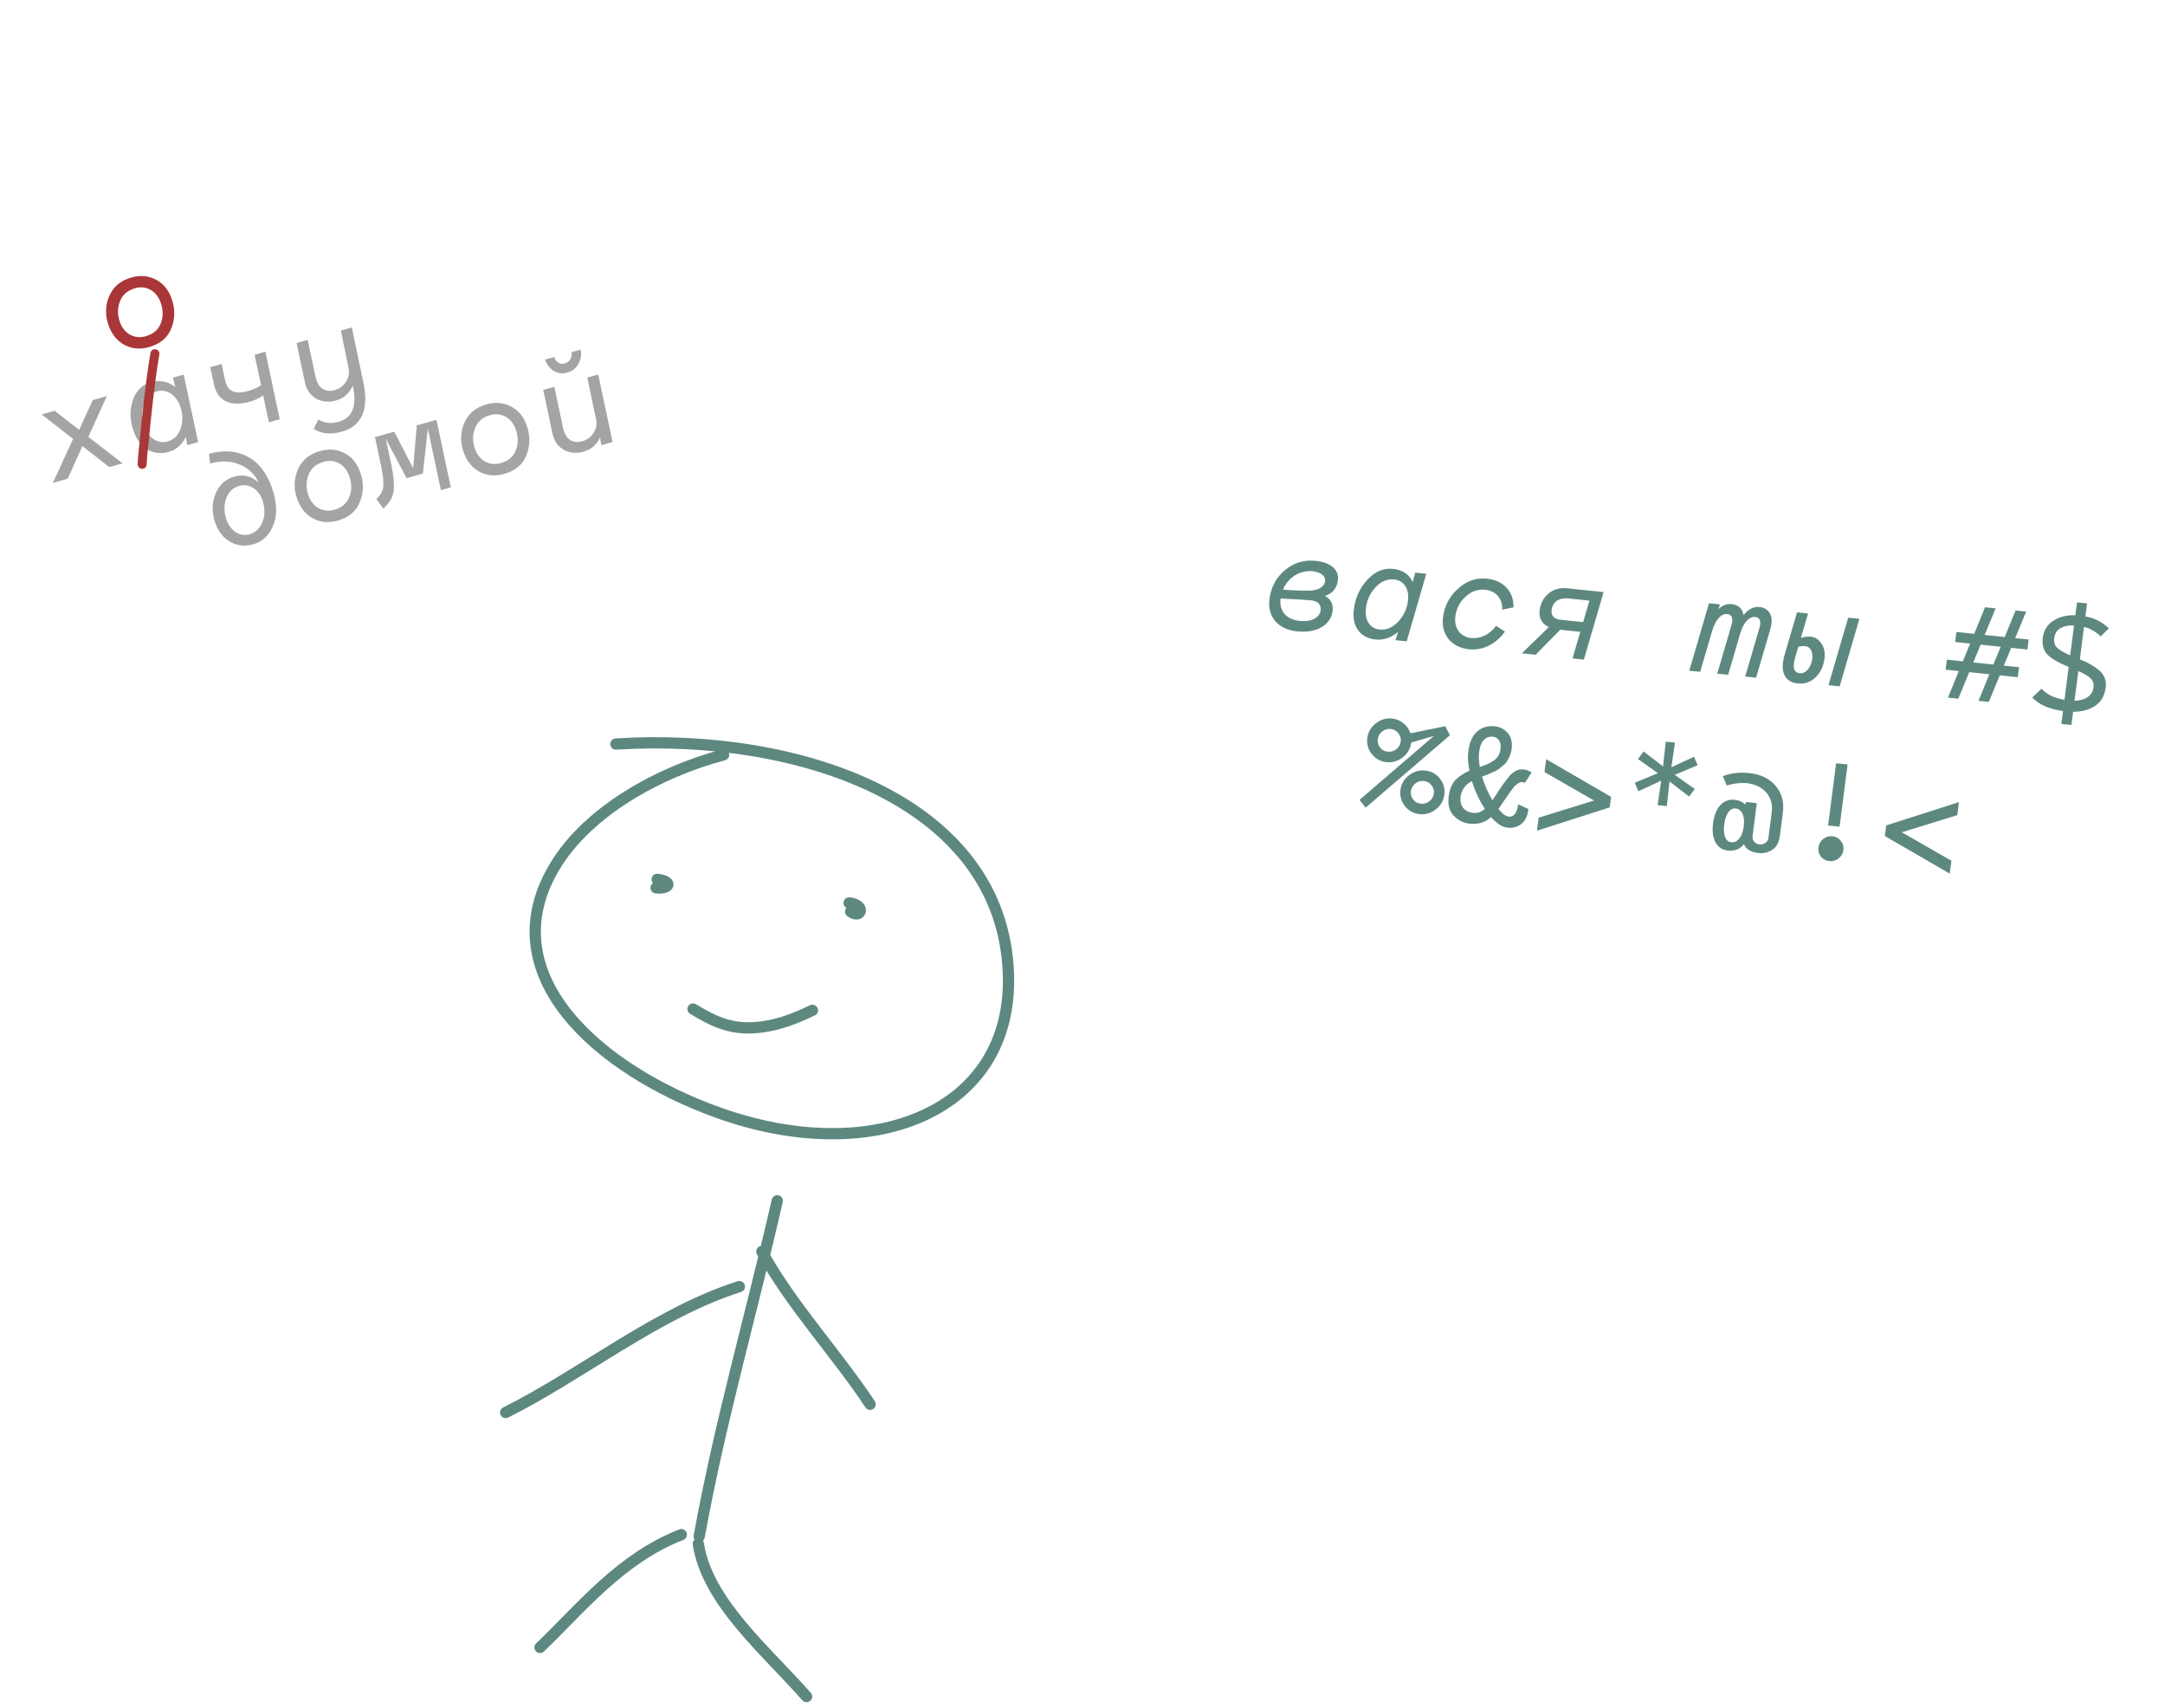<svg width="961" height="758" viewBox="0 0 961 758" fill="none" xmlns="http://www.w3.org/2000/svg">
<path d="M575.777 280.213C567.183 279.319 562.49 273.685 563.495 265.877C564.181 260.545 566.472 256.281 570.376 253.02C574.279 249.759 578.844 248.369 584.064 248.912C590.748 249.607 594.446 252.951 593.858 257.521C593.392 261.139 591.482 263.449 588.127 264.451C590.773 265.948 591.904 268.189 591.52 271.172C590.735 277.266 584.689 281.14 575.777 280.213ZM582.696 253.53C577.03 252.94 571.766 256.252 569.519 261.679C573.028 261.98 576.808 262.18 580.876 262.153C585.007 262.132 587.862 260.5 588.181 258.024C588.483 255.675 586.324 253.907 582.696 253.53ZM576.891 275.569C582.238 276.125 585.787 274.114 586.212 270.813C586.514 268.464 585.055 266.769 582.254 266.478C580.026 266.246 575.419 265.96 568.431 265.619L568.415 265.746C567.72 271.141 570.971 274.953 576.891 275.569ZM624.981 266.612C625.66 261.343 623.109 257.604 618.844 257.161C615.852 256.85 613.126 257.981 610.666 260.556C608.214 263.067 606.779 266.198 606.305 269.88C605.618 275.212 608.105 278.944 612.37 279.387C615.362 279.699 618.088 278.567 620.548 275.993C623.008 273.418 624.507 270.293 624.981 266.612ZM624.404 284.627L619.438 284.111C620.002 282.24 620.356 280.99 620.621 280.439C617.444 283.067 614.073 284.196 610.508 283.825C603.824 283.13 599.957 278.096 600.946 270.416C601.608 265.274 603.597 260.85 606.96 257.276C610.331 253.638 614.149 252.041 618.35 252.478C622.615 252.922 625.522 254.896 627.07 258.402L627.079 258.339L628.199 254.146L633.101 254.655L624.404 284.627ZM664.034 277.75L668.029 280.288C664.166 285.74 658.226 288.789 652.179 288.16C648.168 287.742 645.077 286.199 642.96 283.598C640.844 280.998 640.043 277.699 640.542 273.827C641.179 268.875 643.398 264.668 647.19 261.267C650.991 257.803 655.246 256.316 660.021 256.812C667.468 257.587 671.981 262.623 671.798 269.551L666.764 270.572C667.059 265.778 664.094 262.253 659.256 261.75C655.946 261.406 653.037 262.454 650.466 264.888C647.902 267.259 646.436 270.13 646.003 273.494C645.325 278.763 648.177 282.662 653.015 283.165C657.153 283.595 661.418 281.53 664.034 277.75ZM692.61 275.061L702.731 276.114L705.509 266.561L696.088 265.581C692.205 265.177 689.198 266.987 688.716 270.732C688.381 273.335 690 274.79 692.61 275.061ZM703.042 292.742L698.013 292.219L701.467 280.421L692.555 279.494L681.645 290.581L675.534 289.945L687.481 278.323C684.326 276.772 682.973 274.252 683.406 270.888C683.798 267.841 685.088 265.337 687.331 263.448C689.574 261.559 692.323 260.751 695.57 261.089L711.802 262.777L707.76 276.637L706.496 280.944L703.042 292.742ZM759.971 280.073L754.673 298.177L749.835 297.674L758.596 267.708L763.433 268.211L762.846 270.273C764.674 268.598 766.571 267.895 768.544 268.1C771.6 268.418 773.393 270.019 773.917 272.968C776.13 270.304 778.475 269.133 780.957 269.391C784.777 269.788 786.86 272.642 786.313 276.895C786.207 277.72 786.061 278.348 785.94 278.786L779.499 300.759L774.661 300.256L780.99 278.657C781.143 277.966 781.264 277.528 781.289 277.337C781.567 275.179 780.814 274.007 779.096 273.829C776.549 273.564 774.034 276.068 772.609 280.616L767.086 299.468L762.248 298.965L768.577 277.366C768.73 276.675 768.851 276.237 768.876 276.046C769.154 273.888 768.401 272.716 766.683 272.538C763.945 272.253 761.381 275.138 759.971 280.073ZM797.916 303.318C793.269 302.835 790.717 299.61 791.436 294.024C791.583 292.882 791.786 291.809 792.116 290.75L797.656 271.771L802.557 272.281L799.353 283.14C800.907 282.594 802.348 282.423 803.812 282.575C805.658 282.767 807.207 283.764 808.459 285.567C809.719 287.306 810.197 289.607 809.837 292.4C809.404 295.764 808.089 298.458 805.877 300.608C803.665 302.758 801.036 303.642 797.916 303.318ZM825.346 274.651L816.586 304.616L811.621 304.1L820.381 274.135L825.346 274.651ZM798.887 298.787C801.624 299.072 803.934 296.16 804.424 292.352C804.817 289.305 803.567 286.988 801.339 286.756C800.129 286.63 799.078 286.778 798.193 287.137L796.913 291.57C796.591 292.566 796.405 293.512 796.282 294.464C795.939 297.13 796.786 298.569 798.887 298.787ZM878.219 311.027L883.027 299.241L874.115 298.314L869.244 310.093L864.661 309.617L869.468 297.83L863.612 297.221L864.184 292.778L871.249 293.513L874.524 285.62L867.84 284.925L868.412 280.481L876.305 281.302L881.112 269.516L885.823 270.006L880.952 281.786L889.864 282.712L894.671 270.926L899.382 271.416L894.511 283.196L900.495 283.818L899.923 288.262L892.729 287.513L889.455 295.407L896.203 296.108L895.631 300.552L887.674 299.724L882.803 311.504L878.219 311.027ZM875.896 293.996L884.808 294.923L888.082 287.03L879.17 286.103L875.896 293.996ZM934.706 305.002C934.226 308.726 932.668 311.48 930.029 313.264C927.397 315.006 924.122 315.887 920.206 315.909L919.454 321.749L914.998 321.285L915.734 315.572C909.608 314.721 905.048 312.724 902.055 309.582L906.175 305.637C908.433 308.144 911.832 309.806 916.371 310.621L918.251 296.022L918.132 295.945C913.76 294.161 910.659 292.359 908.829 290.539C907.047 288.681 906.357 286.186 906.761 283.055C907.191 279.712 908.741 277.193 911.411 275.498C914.086 273.76 917.352 272.942 921.209 273.043L921.945 267.33L926.401 267.794L925.657 273.57C929.693 274.29 933.163 276.066 936.067 278.898L932.449 282.446C930.349 280.384 927.886 278.97 925.061 278.204L923.205 292.613C925.002 293.357 926.522 294.073 927.767 294.76C929.012 295.447 930.259 296.284 931.508 297.272C932.757 298.259 933.642 299.402 934.163 300.7C934.726 302.002 934.907 303.436 934.706 305.002ZM911.838 283.197C911.604 285.017 912.042 286.456 913.153 287.515C914.264 288.574 916.187 289.674 918.921 290.817L920.629 277.55C918.146 277.463 916.112 277.895 914.528 278.845C912.991 279.757 912.095 281.208 911.838 283.197ZM929.277 305.08C929.484 303.472 929.072 302.164 928.04 301.157C927.014 300.106 925.179 298.994 922.535 297.818L920.835 311.021C923.208 310.968 925.149 310.419 926.66 309.375C928.17 308.332 929.043 306.9 929.277 305.08ZM617.915 318.89C619.825 319.088 621.518 319.8 622.995 321.026C624.477 322.209 625.49 323.687 626.036 325.459L641.473 322.305L643.601 326.321L606.178 358.451L603.459 355.017L636.468 326.609L626.413 329.551C626.07 332.217 624.82 334.403 622.666 336.108C620.511 337.814 618.096 338.528 615.423 338.25C612.792 337.976 610.623 336.786 608.916 334.678C607.251 332.575 606.591 330.191 606.934 327.525C607.272 324.901 608.518 322.737 610.673 321.031C612.87 319.33 615.284 318.616 617.915 318.89ZM620.688 325.418C619.842 324.3 618.719 323.669 617.319 323.523C615.918 323.378 614.644 323.76 613.494 324.669C612.393 325.541 611.755 326.654 611.581 328.008C611.396 329.447 611.728 330.704 612.579 331.779C613.472 332.858 614.619 333.47 616.019 333.616C617.42 333.762 618.671 333.399 619.772 332.527C620.916 331.66 621.581 330.506 621.766 329.068C621.94 327.713 621.581 326.497 620.688 325.418ZM632.62 341.968C635.293 342.246 637.462 343.437 639.127 345.54C640.791 347.643 641.455 350.006 641.117 352.63C640.774 355.296 639.525 357.481 637.37 359.187C635.215 360.893 632.801 361.607 630.127 361.328C627.496 361.055 625.327 359.864 623.62 357.757C621.955 355.654 621.295 353.27 621.638 350.604C621.976 347.98 623.222 345.815 625.377 344.11C627.574 342.408 629.989 341.695 632.62 341.968ZM635.392 348.496C634.546 347.379 633.424 346.748 632.023 346.602C630.623 346.456 629.348 346.838 628.198 347.748C627.097 348.62 626.459 349.733 626.285 351.087C626.1 352.526 626.432 353.783 627.283 354.857C628.176 355.937 629.323 356.549 630.724 356.695C632.124 356.84 633.375 356.477 634.476 355.606C635.62 354.738 636.285 353.585 636.47 352.146C636.644 350.792 636.285 349.575 635.392 348.496ZM678.45 359.086C678.052 362.175 676.994 364.381 675.276 365.703C673.6 367.029 671.573 367.569 669.197 367.322C666.82 367.075 664.377 365.513 661.866 362.635C659.242 364.979 656.126 365.962 652.519 365.587C649.718 365.296 647.31 364.123 645.295 362.07C643.328 359.978 642.579 357.113 643.047 353.474C643.45 350.342 644.427 347.935 645.977 346.252C647.569 344.574 649.662 343.183 652.255 342.081C651.592 338.881 651.424 336.012 651.751 333.473C652.279 329.368 653.605 326.418 655.728 324.624C657.857 322.787 660.428 322.025 663.441 322.338C665.818 322.585 667.754 323.58 669.25 325.323C670.794 327.027 671.367 329.424 670.969 332.513C670.833 333.571 670.554 334.571 670.131 335.513C669.751 336.46 669.348 337.254 668.921 337.896C668.537 338.542 667.914 339.207 667.052 339.889C666.232 340.576 665.586 341.087 665.113 341.424C664.639 341.761 663.81 342.189 662.625 342.709C661.482 343.233 660.706 343.582 660.297 343.753C659.936 343.887 659.123 344.189 657.858 344.658C658.971 348.376 660.498 351.879 662.44 355.169C662.754 354.73 663.205 354.069 663.792 353.187C664.384 352.262 664.816 351.578 665.088 351.135C667.69 347.288 669.508 344.862 670.541 343.854C672.362 342.071 674.227 341.278 676.137 341.477C677.665 341.636 678.894 342.107 679.825 342.89L676.849 347.469C676.531 347.265 676.181 347.142 675.8 347.103C675.502 347.072 675.197 347.104 674.884 347.2C674.576 347.254 674.257 347.393 673.927 347.616C673.598 347.839 673.289 348.064 673.002 348.291C672.714 348.519 672.368 348.869 671.963 349.341C671.606 349.776 671.297 350.172 671.036 350.531C670.78 350.848 670.442 351.306 670.021 351.905C669.599 352.504 669.255 353.005 668.989 353.406C668.727 353.765 668.357 354.305 667.877 355.027C667.402 355.707 667.032 356.247 666.765 356.648C666.226 357.493 665.674 358.272 665.109 358.985C666.811 361.134 668.341 362.28 669.699 362.421C671.99 362.659 673.387 360.832 673.888 356.939L678.45 359.086ZM656.549 333.779C656.31 335.641 656.411 337.86 656.854 340.436C658.251 339.938 659.359 339.518 660.177 339.174C661.043 338.792 661.947 338.286 662.888 337.655C663.83 337.024 664.549 336.284 665.045 335.435C665.589 334.548 665.935 333.533 666.082 332.391C666.284 330.825 666.039 329.556 665.347 328.583C664.697 327.615 663.842 327.076 662.781 326.965C661.083 326.789 659.686 327.287 658.589 328.459C657.54 329.594 656.86 331.367 656.549 333.779ZM648.324 353.572C648.094 355.693 648.5 357.386 649.541 358.652C650.63 359.88 652.087 360.589 653.912 360.779C655.779 360.973 657.511 360.381 659.108 359.004C656.695 355.365 654.774 351.241 653.346 346.633C650.433 348.217 648.759 350.53 648.324 353.572ZM714.517 358.334L682.222 368.677L682.965 362.9L707.555 355.294L685.572 342.651L686.308 336.939L715.122 353.637L714.517 358.334ZM749.755 353.508L741.069 346.816L739.855 357.753L735.781 357.33L737.369 346.495L727.22 351.165L725.641 347.398L735.932 343.129L727.061 336.868L729.556 333.525L738.186 340.147L739.409 329.146L743.483 329.57L741.878 340.531L751.963 335.855L753.543 339.622L743.379 343.904L752.313 350.172L749.755 353.508ZM780.626 378.59C777.231 378.237 775.054 376.939 774.096 374.695C772.311 376.868 769.954 377.802 767.026 377.497C764.522 377.237 762.677 376.037 761.49 373.898C760.303 371.759 759.939 368.912 760.396 365.358C760.849 361.845 761.924 359.17 763.623 357.331C765.322 355.492 767.423 354.703 769.927 354.963C772.007 355.18 773.631 355.927 774.799 357.207L774.899 355.931L779.8 356.44L777.929 370.976C777.804 371.95 778.037 372.81 778.629 373.558C779.226 374.263 779.992 374.665 780.925 374.762C781.944 374.868 782.833 374.639 783.594 374.074C784.397 373.515 784.864 372.727 784.995 371.711L786.441 360.476C786.894 356.964 786.068 354.026 783.964 351.663C781.859 349.3 778.855 347.915 774.951 347.509C771.911 347.408 769.089 347.779 766.486 348.623L764.701 344.449C768.314 343.11 772.2 342.656 776.359 343.089C781.494 343.623 785.422 345.511 788.144 348.753C790.914 351.957 791.991 355.95 791.376 360.732L790.076 370.825C789.695 373.787 788.587 375.88 786.752 377.105C784.917 378.329 782.875 378.824 780.626 378.59ZM770.336 358.801C769.106 358.673 768.042 359.249 767.147 360.528C766.256 361.764 765.661 363.547 765.362 365.874C765.062 368.202 765.186 370.08 765.733 371.509C766.285 372.896 767.177 373.653 768.408 373.781C769.85 373.931 771.06 373.393 772.035 372.165C773.058 370.899 773.719 369.102 774.019 366.775C774.319 364.447 774.128 362.583 773.449 361.183C772.817 359.745 771.779 358.951 770.336 358.801ZM820.11 339.277L816.555 366.889L811.462 366.359L815.017 338.747L820.11 339.277ZM816.094 380.993C814.897 381.94 813.534 382.335 812.006 382.176C810.479 382.017 809.231 381.351 808.264 380.178C807.345 378.968 806.983 377.601 807.179 376.077C807.375 374.554 808.072 373.318 809.269 372.371C810.514 371.385 811.901 370.972 813.428 371.131C814.956 371.29 816.18 371.975 817.099 373.185C818.066 374.358 818.452 375.706 818.256 377.229C818.059 378.753 817.339 380.007 816.094 380.993ZM866.189 382.022L865.453 387.735L836.639 371.036L837.243 366.339L869.539 355.997L868.796 361.773L844.206 369.379L866.189 382.022Z" fill="#5D8880"/>
<path opacity="0.42" d="M54.397 205.636L48.481 207.295L36.566 197.997L30.056 212.46L23.462 214.309L32.459 194.781L18.512 183.935L24.243 182.328L35.151 190.784L41.128 177.594L47.414 175.832L39.213 193.88L54.397 205.636ZM79.825 179.913C77.914 174.956 73.775 172.544 69.646 173.701C66.75 174.513 64.791 176.518 63.771 179.716C62.727 182.854 62.915 186.176 64.251 189.639C66.184 194.655 70.262 197.085 74.391 195.928C77.287 195.116 79.246 193.111 80.266 189.913C81.287 186.716 81.16 183.376 79.825 179.913ZM87.958 196.227L83.152 197.574C82.769 195.696 82.494 194.45 82.471 193.861C80.819 197.368 78.267 199.605 74.816 200.573C68.346 202.387 62.374 199.297 59.589 192.071C57.724 187.234 57.422 182.555 58.791 178.134C60.136 173.655 62.874 170.836 66.941 169.696C71.07 168.538 74.688 169.244 77.795 171.814L77.772 171.754L76.784 167.598L81.529 166.267L87.958 196.227ZM117.802 156.098L124.169 186.074L119.362 187.422L116.814 175.498C115.095 176.708 113.076 177.671 110.796 178.31C103.894 180.245 97.99 178.923 95.688 172.951C95.435 172.294 95.197 171.501 95.021 170.69L93.337 162.957L98.39 161.54L99.959 168.974C100.151 169.649 100.25 170.084 100.365 170.382C101.724 173.906 104.941 174.989 109.932 173.589C112.274 172.933 114.254 172.047 115.873 170.931L112.995 157.445L117.802 156.098ZM151.797 191.562C146.805 192.962 142.617 192.548 139.232 190.321L141.316 186.163C143.871 187.829 146.935 188.161 150.447 187.176C156.486 185.483 158.526 180.147 156.605 171.091C155.138 174.546 152.648 176.766 149.135 177.751C143.404 179.358 138.002 177.035 135.907 171.601C135.653 170.944 135.462 170.27 135.309 169.518L131.643 152.217L136.573 150.835L140.086 167.385C140.185 167.82 140.331 168.375 140.63 169.151C142.034 172.794 145.074 174.125 148.525 173.158C150.62 172.57 152.277 171.378 153.535 169.503C154.793 167.629 155.173 165.603 154.69 163.29L151.301 146.705L156.169 145.341L161.312 169.838C163.998 182.649 159.87 189.299 151.797 191.562Z" fill="#282828"/>
<path opacity="0.42" d="M112.321 241.59C108.808 242.575 105.474 242.252 102.466 240.647C99.434 238.983 97.197 236.368 95.815 232.785C93.996 228.067 93.933 223.652 95.54 219.496C97.124 215.28 100.054 212.606 104.182 211.448C108.126 210.342 112.114 211.474 114.751 214.242C113.308 210.676 110.57 208.003 106.622 206.264C102.736 204.509 98.224 204.318 93.233 205.717L92.799 201.405C105.124 197.95 115.459 202.794 120.248 215.215C121.054 217.305 121.721 219.567 122.141 221.897C123.044 226.541 122.538 230.719 120.708 234.474C118.855 238.17 116.08 240.536 112.321 241.59ZM116.359 221.599C114.517 216.822 110.277 214.504 106.271 215.627C103.252 216.473 101.232 218.495 100.25 221.616C99.329 224.719 99.448 227.862 100.669 231.027C102.511 235.804 106.55 238.311 110.74 237.136C113.267 236.428 115.094 234.791 116.244 232.285C117.457 229.761 117.722 226.908 116.979 223.741C116.826 222.99 116.612 222.256 116.359 221.599ZM159.68 208.99C161.452 213.588 161.539 218.064 159.878 222.433C158.278 226.786 154.94 229.641 149.887 231.057C146.005 232.146 142.486 231.875 139.185 230.22C135.945 228.548 133.6 225.831 132.127 222.009C130.354 217.411 130.329 212.918 132.098 208.65C133.867 204.383 137.143 201.545 142.012 200.18C145.894 199.092 149.413 199.363 152.629 200.975C155.907 202.571 158.229 205.228 159.68 208.99ZM137.088 220.353C138.953 225.19 143.447 227.636 148.315 226.271C151.827 225.286 154.078 223.332 155.168 220.313C156.258 217.295 156.139 214.152 154.872 210.867C153.008 206.03 148.514 203.585 143.769 204.915C140.256 205.9 137.967 207.931 136.877 210.95C135.787 213.968 135.822 217.069 137.088 220.353ZM171.217 194.705L173.658 205.997C176.015 217.777 174.963 221.248 170.129 225.713L167.062 221.478C170.347 218.307 171.019 216.332 169.237 207.105L166.436 193.994L175.002 191.593L183.381 207.837L184.985 188.794L193.735 186.34L200.103 216.317L195.727 217.544L189.896 190.196L187.706 210.198L180.496 212.219L171.217 194.705ZM233.58 188.271C235.353 192.869 235.439 197.344 233.778 201.714C232.179 206.067 228.841 208.921 223.788 210.338C219.905 211.427 216.387 211.156 213.085 209.501C209.846 207.828 207.501 205.111 206.027 201.289C204.255 196.691 204.23 192.199 205.999 187.931C207.768 183.663 211.044 180.826 215.912 179.461C219.794 178.372 223.313 178.643 226.53 180.256C229.808 181.851 232.13 184.509 233.58 188.271ZM210.988 199.634C212.853 204.471 217.347 206.916 222.215 205.552C225.728 204.567 227.979 202.612 229.068 199.594C230.158 196.575 230.039 193.432 228.773 190.148C226.908 185.311 222.414 182.865 217.669 184.196C214.157 185.181 211.867 187.212 210.777 190.231C209.688 193.249 209.722 196.349 210.988 199.634ZM253.664 156.304L257.732 155.164C258.191 157.417 257.857 159.562 256.707 161.539C255.619 163.498 253.985 164.75 251.951 165.32C247.514 166.564 243.736 164.381 241.894 159.604L245.961 158.464C246.859 160.793 248.521 161.915 250.678 161.31C252.835 160.705 254.185 158.54 253.664 156.304ZM271.908 196.185L266.978 197.567C266.656 196.202 266.465 194.998 266.367 194.033C264.976 197.334 262.525 199.478 259.012 200.462C253.281 202.069 247.879 199.746 245.784 194.312C245.53 193.655 245.339 192.981 245.186 192.23L241.138 173.05L246.067 171.668L249.963 190.096C250.062 190.532 250.208 191.086 250.507 191.863C251.912 195.505 254.951 196.837 258.402 195.869C260.497 195.282 262.155 194.089 263.412 192.215C264.67 190.34 265.05 188.315 264.568 186.002L260.672 167.573L265.541 166.208L271.908 196.185Z" fill="#282828"/>
<path d="M75.964 131.969C77.737 136.568 77.823 141.043 76.162 145.413C74.562 149.765 71.224 152.62 66.171 154.037C62.289 155.125 58.77 154.855 55.469 153.199C52.23 151.527 49.885 148.81 48.411 144.988C46.638 140.39 46.614 135.897 48.382 131.63C50.151 127.362 53.428 124.524 58.296 123.16C62.178 122.071 65.697 122.342 68.913 123.954C72.192 125.55 74.513 128.207 75.964 131.969ZM53.372 143.332C55.237 148.169 59.731 150.615 64.599 149.25C68.112 148.265 70.362 146.311 71.452 143.292C72.542 140.274 72.423 137.131 71.156 133.847C69.292 129.01 64.798 126.564 60.053 127.894C56.54 128.879 54.251 130.911 53.161 133.929C52.072 136.948 52.106 140.048 53.372 143.332Z" fill="#AA3737"/>
<path d="M68.751 156.968C66.575 170.09 65.224 183.284 63.941 196.489C63.633 199.654 63.184 202.895 63.101 206.081" stroke="#AA3737" stroke-width="4" stroke-linecap="round"/>
<path d="M321.19 335.014C291.767 342.78 261.643 360.114 247.094 383.182C216.194 432.174 265.952 474.928 318.938 493.862C387.437 518.339 449.882 493.389 447.61 432.022C444.784 355.717 355.281 325.081 273.389 330.218" stroke="#5D8880" stroke-width="5" stroke-linecap="round"/>
<path d="M345.004 532.932C333.666 582.674 319.416 631.789 310.37 681.902" stroke="#5D8880" stroke-width="5" stroke-linecap="round"/>
<path d="M302.402 681.103C275.424 691.713 258.387 713.217 239.724 731.153" stroke="#5D8880" stroke-width="5" stroke-linecap="round"/>
<path d="M309.967 685.177C313.896 710.968 340.392 732.827 358.01 752.964" stroke="#5D8880" stroke-width="5" stroke-linecap="round"/>
<path d="M338.176 555.445C351.18 579.229 371.084 600.381 386.219 623.233" stroke="#5D8880" stroke-width="5" stroke-linecap="round"/>
<path d="M328.18 571.012C291.609 582.624 258.404 609.935 224.447 626.884" stroke="#5D8880" stroke-width="5" stroke-linecap="round"/>
<path d="M291.228 394.035C297.672 394.681 298.582 390.981 291.693 390.29" stroke="#5D8880" stroke-width="5" stroke-linecap="round"/>
<path d="M377.59 404.597C382.3 408.148 384.5 401.498 376.916 400.737" stroke="#5D8880" stroke-width="5" stroke-linecap="round"/>
<path d="M307.618 447.817C317.654 453.891 325.534 457.502 338.421 455.753C346.51 454.655 353.666 451.724 360.613 448.395" stroke="#5D8880" stroke-width="5" stroke-linecap="round"/>
</svg>
